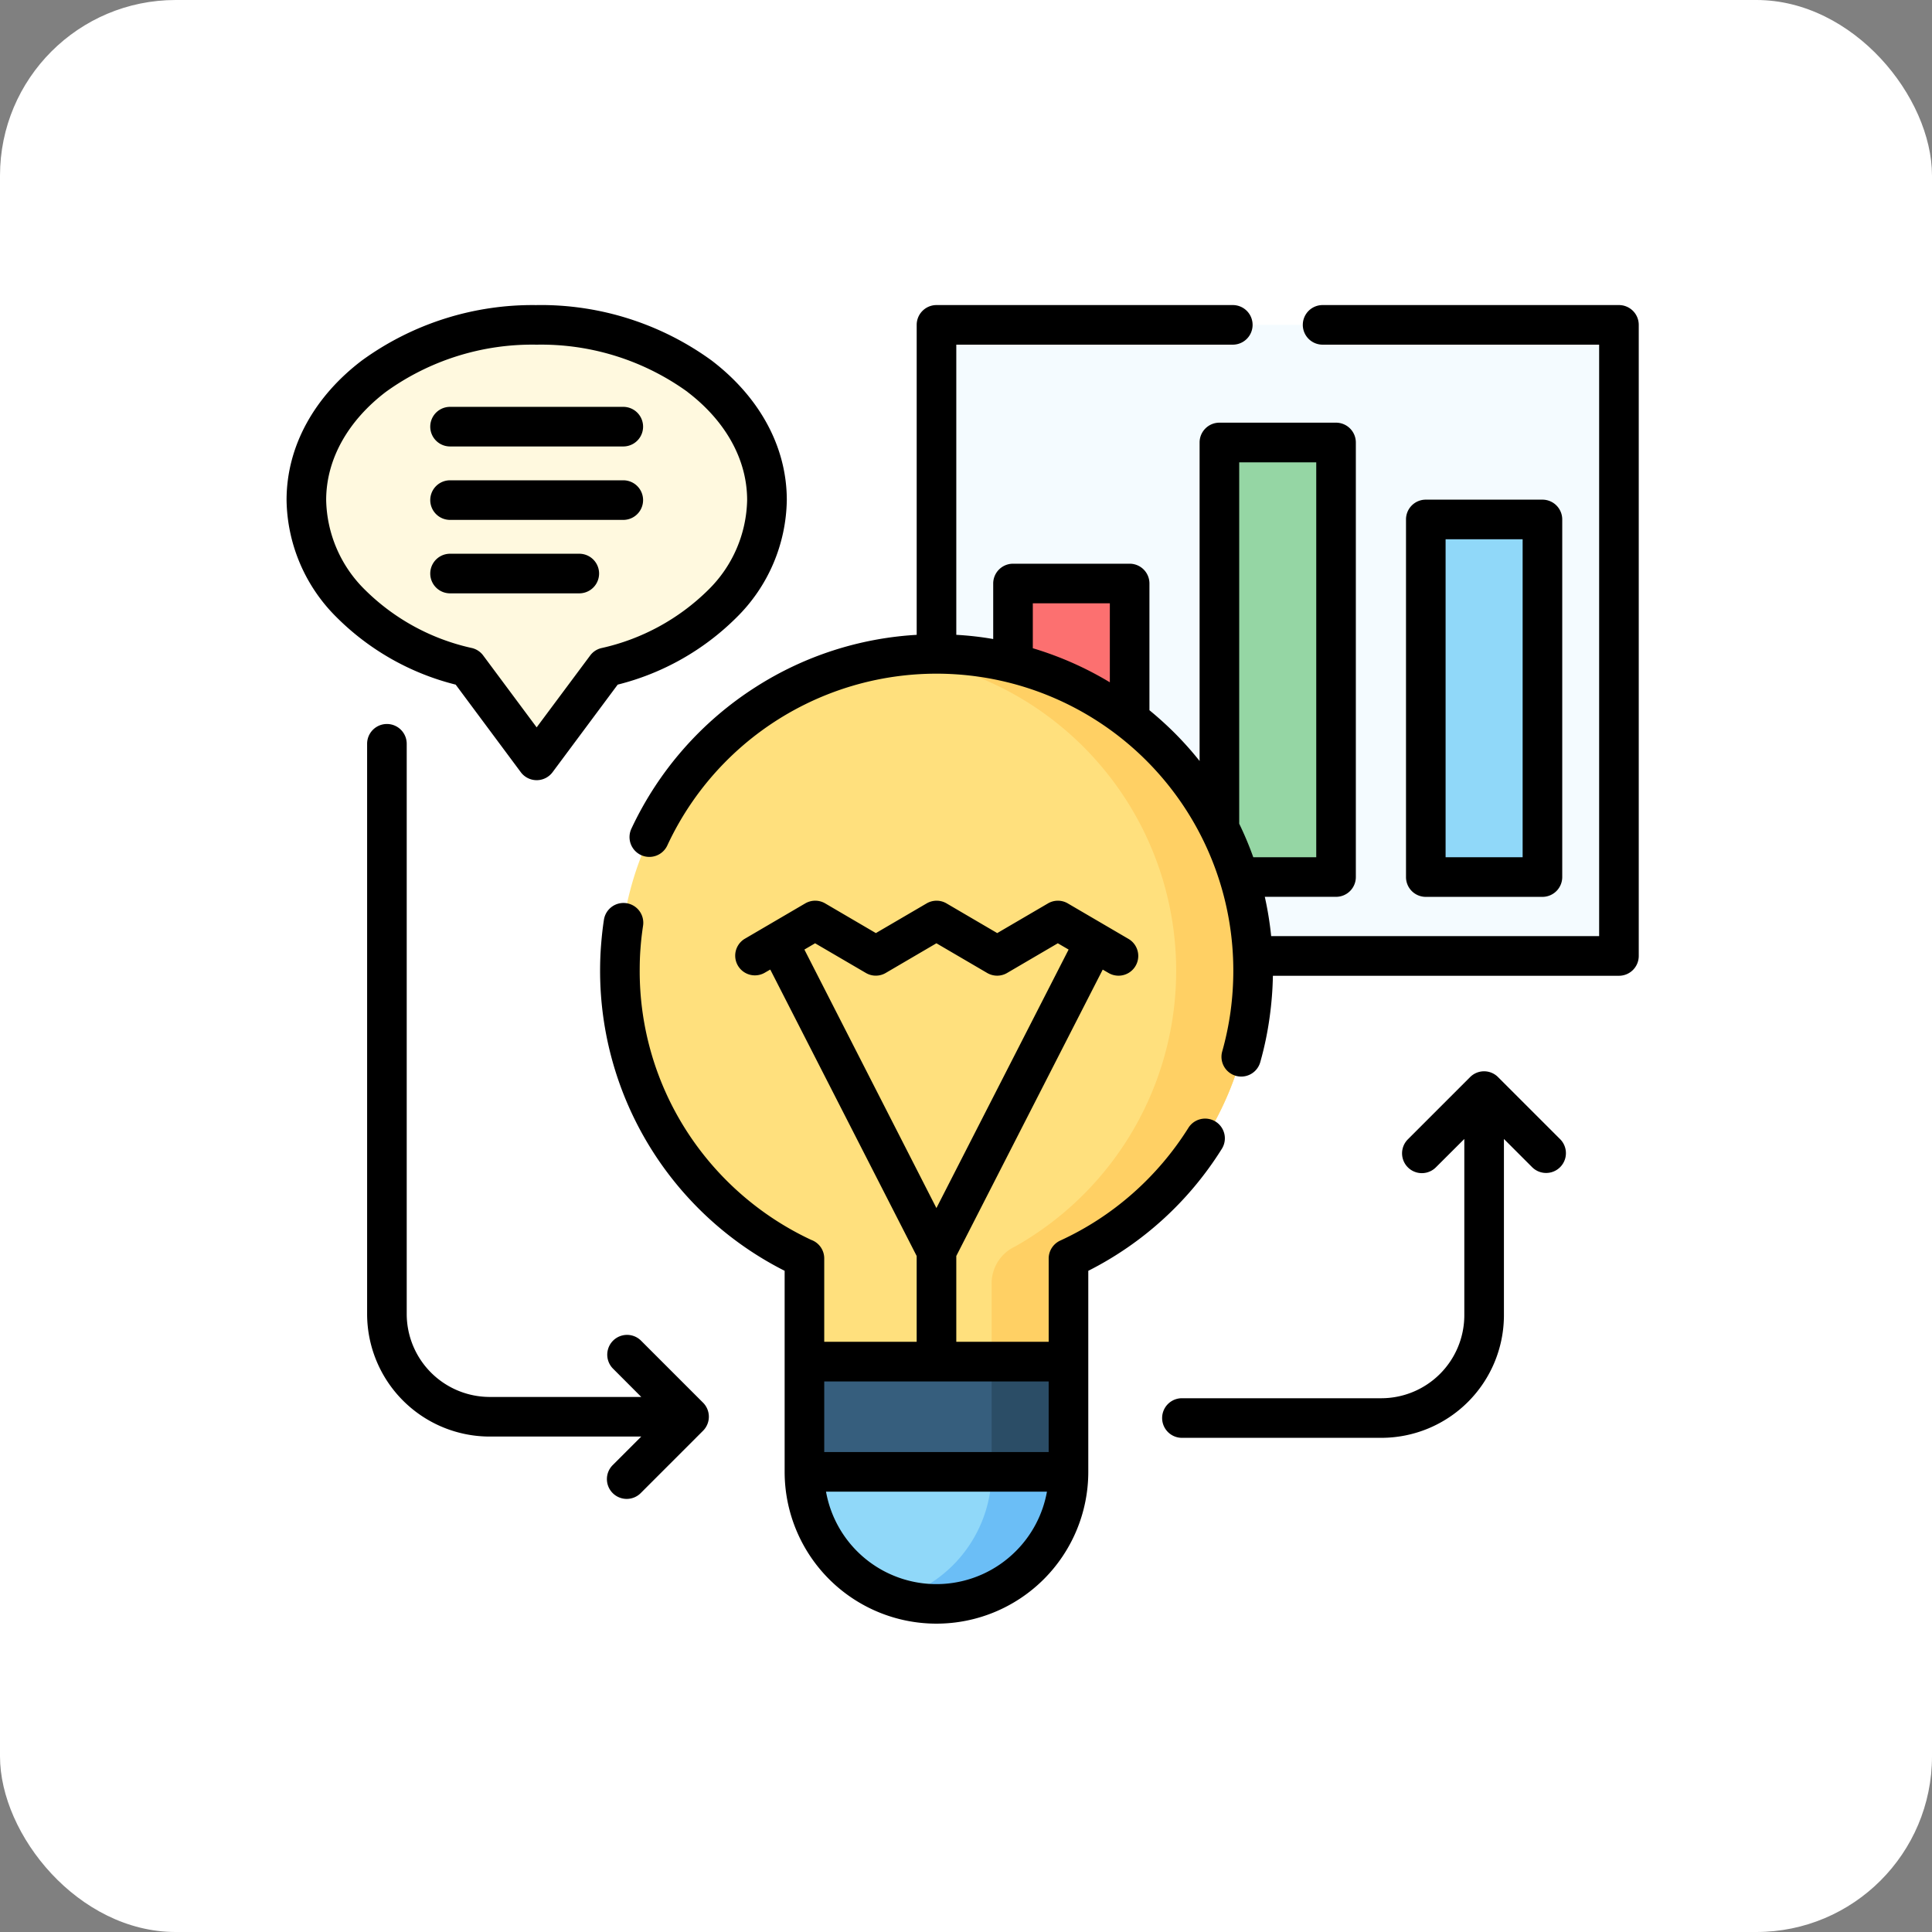 <svg xmlns="http://www.w3.org/2000/svg" width="209" height="209" viewBox="0 0 209 209"><rect x="0" y="0" width="209" height="209" fill="#808080" stroke="none"/><defs><style>.a{fill:#fff;}.b{fill:#fff9df;}.b,.c,.d,.e,.f,.g,.h,.i,.j,.k{fill-rule:evenodd;}.c{fill:#f4fbff;}.d{fill:#fc7070;}.e{fill:#95d6a4;}.f{fill:#90d8f9;}.g{fill:#ffe07d;}.h{fill:#ffd064;}.i{fill:#365e7d;}.j{fill:#6bbef6;}.k{fill:#2b4d66;}</style></defs><g transform="translate(-859 -3379)"><rect class="a" width="209" height="209" rx="19" transform="translate(859 3379)"/><g transform="translate(890 3405.652)"><g transform="translate(2.146 8.495)"><path class="b" d="M32.423,13.861c13.76,0,24.911,8.488,24.911,18.951,0,8.479-7.313,15.663-17.412,18.084l-6.462,8.69c-.729.972-1.3,1.045-2.073,0L24.924,50.9c-10.1-2.422-17.412-9.6-17.412-18.084,0-10.463,11.152-18.951,24.911-18.951Z" transform="translate(-7.512 -13.861)"/><path class="c" d="M247.746,82.125h70.5a1.669,1.669,0,0,0,1.668-1.66V15.521a1.669,1.669,0,0,0-1.668-1.66h-70.5a1.669,1.669,0,0,0-1.668,1.66V80.464A1.67,1.67,0,0,0,247.746,82.125Z" transform="translate(-177.92 -13.861)"/><path class="d" d="M276.737,143.545h9.289a1.669,1.669,0,0,0,1.668-1.66V113.458a1.67,1.67,0,0,0-1.668-1.66h-9.289a1.663,1.663,0,0,0-1.66,1.66v28.426A1.662,1.662,0,0,0,276.737,143.545Z" transform="translate(-198.634 -83.818)"/><path class="e" d="M354.868,58.4h9.289a1.676,1.676,0,0,1,1.668,1.668v43.676a1.669,1.669,0,0,1-1.668,1.66h-9.289a1.669,1.669,0,0,1-1.669-1.66V60.063A1.677,1.677,0,0,1,354.868,58.4Z" transform="translate(-254.438 -45.672)"/><path class="f" d="M433.021,87.506h9.289a1.67,1.67,0,0,1,1.661,1.668v35.359a1.663,1.663,0,0,1-1.661,1.66h-9.289a1.669,1.669,0,0,1-1.669-1.66V89.174A1.677,1.677,0,0,1,433.021,87.506Z" transform="translate(-310.262 -66.466)"/><path class="g" d="M160.448,138.5a34.256,34.256,0,0,1,16.837,64.085,4.4,4.4,0,0,0-2.551,4.073v8.382l-13.929,2.7-14.635-2.7V206.66a4.628,4.628,0,0,0-2.567-4.082A34.253,34.253,0,0,1,160.448,138.5Z" transform="translate(-92.29 -102.892)"/><path class="h" d="M235.691,138.5a34.256,34.256,0,0,1,16.837,64.085,4.4,4.4,0,0,0-2.551,4.073v8.382h-8.317V206.66a4.4,4.4,0,0,1,2.543-4.073,34.255,34.255,0,0,0-12.666-63.833,33.49,33.49,0,0,1,4.155-.251Z" transform="translate(-167.533 -102.892)"/><path class="f" d="M224.666,443.984a14.282,14.282,0,1,1-28.564,0l14.837-1.66Z" transform="translate(-142.222 -319.913)"/><path class="i" d="M196.1,406.408h28.564v11.921H196.1Z" transform="translate(-142.222 -294.258)"/><path class="j" d="M249.977,448.135a14.292,14.292,0,0,1-18.441,13.671,14.294,14.294,0,0,0,10.123-13.671Z" transform="translate(-167.533 -324.064)"/><path class="k" d="M266.97,406.408h8.317v11.921H266.97Z" transform="translate(-192.843 -294.258)"/></g><path d="M27.057,6.349a31.433,31.433,0,0,1,18.919,5.993c5.029,3.831,8.139,9.168,8.139,15.1A18.188,18.188,0,0,1,48.7,40.121,27.734,27.734,0,0,1,35.82,47.41l-7.046,9.475a2.142,2.142,0,0,1-3.458-.033L18.295,47.41A27.731,27.731,0,0,1,5.41,40.121,18.188,18.188,0,0,1,0,27.446c0-5.936,3.11-11.273,8.147-15.1a31.389,31.389,0,0,1,18.91-5.993ZM133.716,31.682h-8.334v34.4h8.334ZM123.237,27.4h12.618A2.143,2.143,0,0,1,138,29.535V68.223a2.145,2.145,0,0,1-2.146,2.146H123.237a2.138,2.138,0,0,1-2.138-2.146V29.535A2.136,2.136,0,0,1,123.237,27.4ZM89.06,47.158V38.614H80.727v4.859A36.3,36.3,0,0,1,89.06,47.158ZM76.443,42.477V36.468a2.143,2.143,0,0,1,2.146-2.138H91.206a2.136,2.136,0,0,1,2.138,2.138V50.179q1.409,1.154,2.7,2.438A36.186,36.186,0,0,1,98.77,55.67V21.218a2.143,2.143,0,0,1,2.138-2.146h12.626a2.143,2.143,0,0,1,2.138,2.146v47a2.138,2.138,0,0,1-2.138,2.146h-7.71a36.424,36.424,0,0,1,.688,4.252h35.48V10.633H112.077a2.142,2.142,0,1,1,0-4.284h32.062A2.143,2.143,0,0,1,146.277,8.5V76.759a2.143,2.143,0,0,1-2.138,2.146H106.7a37.34,37.34,0,0,1-.348,4.446,35.5,35.5,0,0,1-1.02,4.9,2.137,2.137,0,1,1-4.115-1.158,32.214,32.214,0,0,0,.9-4.308,32.688,32.688,0,0,0,.3-4.43A32.108,32.108,0,0,0,41.19,64.805,2.143,2.143,0,0,1,37.3,63,36.534,36.534,0,0,1,50.778,47.652a36.163,36.163,0,0,1,17.388-5.629V8.5A2.143,2.143,0,0,1,70.3,6.349h32.062a2.142,2.142,0,1,1,0,4.284H72.45v31.39a34.05,34.05,0,0,1,3.993.454Zm28.135,23.608h6.811V23.364h-8.334V62.456a35.858,35.858,0,0,1,1.523,3.628ZM124.33,99.629A2.142,2.142,0,0,1,121.3,96.6l6.722-6.722a2.132,2.132,0,0,1,3.045,0L137.79,96.6a2.142,2.142,0,0,1-3.029,3.029l-3.069-3.069v19.1A13.273,13.273,0,0,1,118.45,128.89H96.859a2.142,2.142,0,1,1,0-4.284H118.45a8.987,8.987,0,0,0,8.957-8.949V96.56ZM35.3,121.39a2.142,2.142,0,0,1,3.029-3.029l6.722,6.722a2.151,2.151,0,0,1-.008,3.053L38.33,134.85a2.142,2.142,0,1,1-3.029-3.029l3.069-3.069H21.947A13.272,13.272,0,0,1,8.714,115.51v-61.7a2.142,2.142,0,1,1,4.284,0v61.7a8.986,8.986,0,0,0,8.949,8.957H38.371Zm-17.614-91.8a2.142,2.142,0,1,1,0-4.284h18.74a2.142,2.142,0,1,1,0,4.284Zm0,7.945a2.142,2.142,0,1,1,0-4.284H31.666a2.142,2.142,0,0,1,0,4.284Zm0-15.89a2.142,2.142,0,1,1,0-4.284h18.74a2.142,2.142,0,1,1,0,4.284ZM72.45,109.218V118.5h9.994v-9.006a2.139,2.139,0,0,1,1.255-1.944,32.036,32.036,0,0,0,7.8-5.07,32.5,32.5,0,0,0,6.042-7.094,2.135,2.135,0,1,1,3.612,2.276,36.376,36.376,0,0,1-14.424,13.16v21.745a16.424,16.424,0,1,1-32.848,0V110.821A36.353,36.353,0,0,1,33.917,78.354c0-.907.032-1.83.105-2.762s.17-1.846.308-2.737a2.141,2.141,0,0,1,4.236.631c-.121.81-.219,1.62-.275,2.422-.065.785-.089,1.6-.089,2.446A31.963,31.963,0,0,0,43.255,95.66a32.286,32.286,0,0,0,13.5,11.816,2.129,2.129,0,0,1,1.409,2.016V118.5h10v-9.281L52.326,78.232l-.632.364A2.131,2.131,0,0,1,49.54,74.92l6.56-3.839a2.134,2.134,0,0,1,2.2.016l5.45,3.191,5.483-3.207a2.133,2.133,0,0,1,2.195.016l5.45,3.191,5.483-3.207a2.118,2.118,0,0,1,2.187.016l6.536,3.823A2.133,2.133,0,1,1,88.915,78.6l-.624-.364ZM57.176,75.39l-1.158.68L70.3,104.035,84.6,76.07l-1.167-.68-5.45,3.191a2.134,2.134,0,0,1-2.2.016L70.3,75.39l-5.45,3.191a2.119,2.119,0,0,1-2.186.016Zm21.712,65.761a12.115,12.115,0,0,0,3.369-6.438h-23.9a12.13,12.13,0,0,0,20.53,6.438Zm-20.724-18.36v7.637H82.444v-7.637ZM43.376,15.744a27.039,27.039,0,0,0-16.319-5.11,27.04,27.04,0,0,0-16.319,5.11c-3.984,3.037-6.454,7.175-6.454,11.7a13.986,13.986,0,0,0,4.2,9.71,23.628,23.628,0,0,0,11.476,6.277,2.129,2.129,0,0,1,1.312.826l5.782,7.775,5.791-7.775a2.119,2.119,0,0,1,1.215-.8,23.717,23.717,0,0,0,11.564-6.3,13.987,13.987,0,0,0,4.2-9.71c0-4.527-2.47-8.666-6.455-11.7Z"/></g></g></svg>